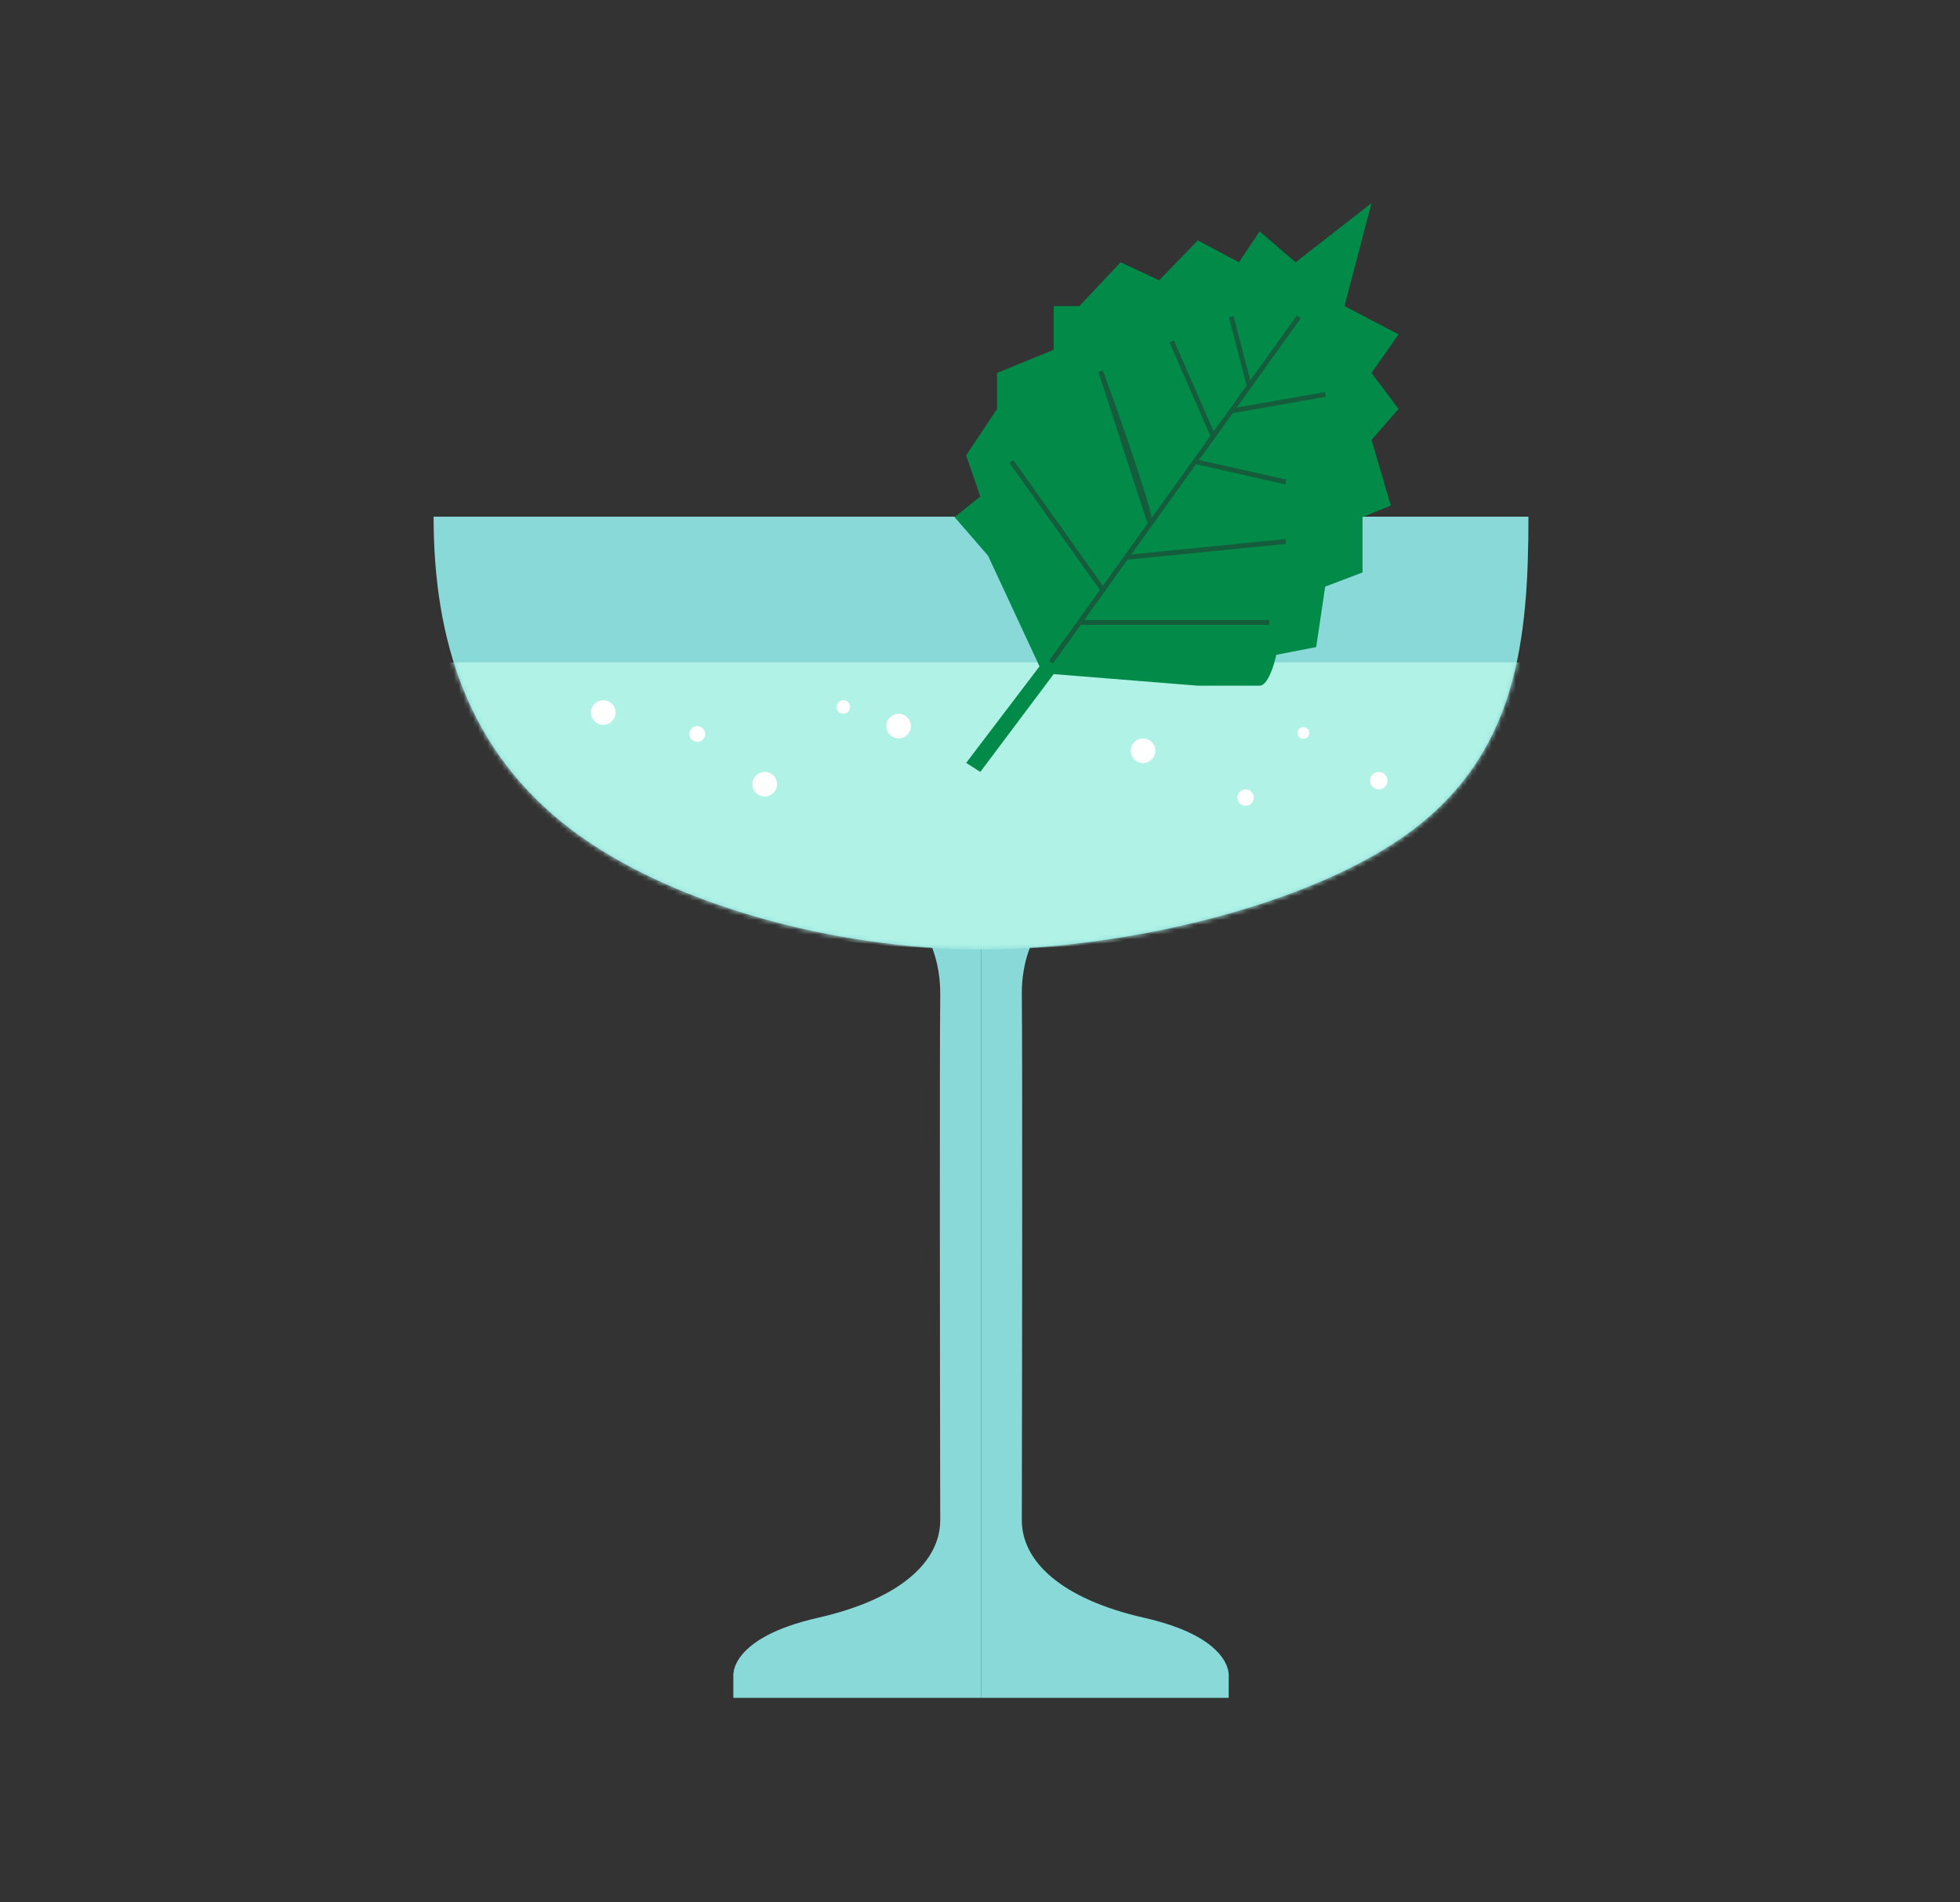 <svg width="408" height="396" viewBox="0 0 408 396" fill="none" xmlns="http://www.w3.org/2000/svg">
<rect x="0" y="0" width="408" height="396" fill="#333333" stroke="none"/>
<path d="M225.687 185.083H204.213L204.213 207.129V316.457V343.068L204.213 353.422H255.77V348.883C255.77 348.883 256.723 340.972 238.161 336.759C220.893 332.839 212.706 325 212.706 316.457C212.766 285.674 212.85 220.712 212.706 207.129C212.562 193.546 221.3 186.772 225.687 185.083Z" fill="#8AD9D9"/>
<path d="M182.738 185.083H204.213L204.213 207.129V316.457V343.068L204.213 353.422H152.656V348.883C152.656 348.883 151.703 340.972 170.265 336.759C187.532 332.839 195.72 325 195.72 316.457C195.66 285.674 195.576 220.712 195.72 207.129C195.864 193.546 187.126 186.772 182.738 185.083Z" fill="#8AD9D9"/>
<path d="M318.167 107.549C318.167 133.226 315.784 156.454 293.971 172.86C273.53 188.234 234.658 197.609 204.213 197.609C173.767 197.609 139.579 188.234 119.138 172.86C97.324 156.454 90.259 133.226 90.259 107.549C90.259 107.545 141.278 107.553 204.213 107.553L318.167 107.549Z" fill="#8AD9D9"/>
<mask id="mask0_165_156" style="mask-type:alpha" maskUnits="userSpaceOnUse" x="90" y="107" width="229" height="91">
<path d="M318.167 107.549C318.167 133.226 315.784 156.454 293.971 172.86C273.53 188.234 234.658 197.609 204.213 197.609C173.767 197.609 139.579 188.234 119.138 172.86C97.324 156.454 90.259 133.226 90.259 107.549C90.259 107.545 141.278 107.553 204.213 107.553L318.167 107.549Z" fill="#B0F2E6"/>
</mask>
<g mask="url(#mask0_165_156)">
<path d="M318.167 137.888C318.167 154.915 315.784 170.318 293.971 181.197C273.53 191.392 234.658 197.609 204.213 197.609C173.767 197.609 139.579 191.392 119.138 181.197C97.324 170.318 90.259 154.915 90.259 137.888C90.259 137.885 141.278 137.89 204.213 137.89L318.167 137.888Z" fill="#B0F2E6"/>
</g>
<path d="M285.502 42.277L269.696 54.6L262.196 48.17L257.91 54.6L249.338 50.045L241.302 58.35L233.265 54.6L224.693 63.708H219.335V72.816L207.548 77.638V85.138L201.119 94.782L204.065 103.354L198.708 107.64L205.673 115.677L216.388 138.715L201.119 158.806L204.065 160.681L219.335 140.322L249.338 142.733H262.196C263.911 142.733 265.232 138.447 265.679 136.304L273.983 134.697L275.858 122.106L283.627 119.159V107.64L289.52 105.229L285.502 91.567L291.128 85.138L285.502 77.638L291.128 69.601L279.876 63.708L285.502 42.277Z" fill="#028A48"/>
<path d="M218.794 137.822L224.717 129.569M270.392 65.929L260.04 80.353M224.717 129.569H264.2M224.717 129.569L229.578 122.796M234.439 116.024L267.64 112.711M234.439 116.024L239.427 109.073M234.439 116.024L229.578 122.796M248.756 96.076L267.64 100.328M248.756 96.076L252.533 90.813M248.756 96.076L239.427 109.073M256.309 85.551L275.896 82.096M256.309 85.551L260.04 80.353M256.309 85.551L252.533 90.813M260.04 80.353L256.309 65.929M260.04 80.353L252.533 90.813M252.533 90.813L243.905 71.089M252.533 90.813L239.427 109.073M239.427 109.073C239.427 106.205 232.551 86.683 229.113 77.281L239.427 109.073ZM229.578 122.796L210.538 96.076" stroke="#155C3C"/>
<circle cx="125.578" cy="148.327" r="2.563" fill="white"/>
<circle cx="145.149" cy="152.791" r="1.641" fill="white"/>
<circle cx="159.194" cy="163.244" r="2.563" fill="white"/>
<circle cx="187.054" cy="151.15" r="2.563" fill="white"/>
<circle cx="175.542" cy="147.176" r="1.411" fill="white"/>
<circle cx="237.939" cy="156.275" r="2.563" fill="white"/>
<circle cx="287.012" cy="162.5" r="1.819" fill="white"/>
<circle cx="259.284" cy="166.029" r="1.71" fill="white"/>
<circle cx="271.32" cy="152.579" r="1.221" fill="white"/>
</svg>
